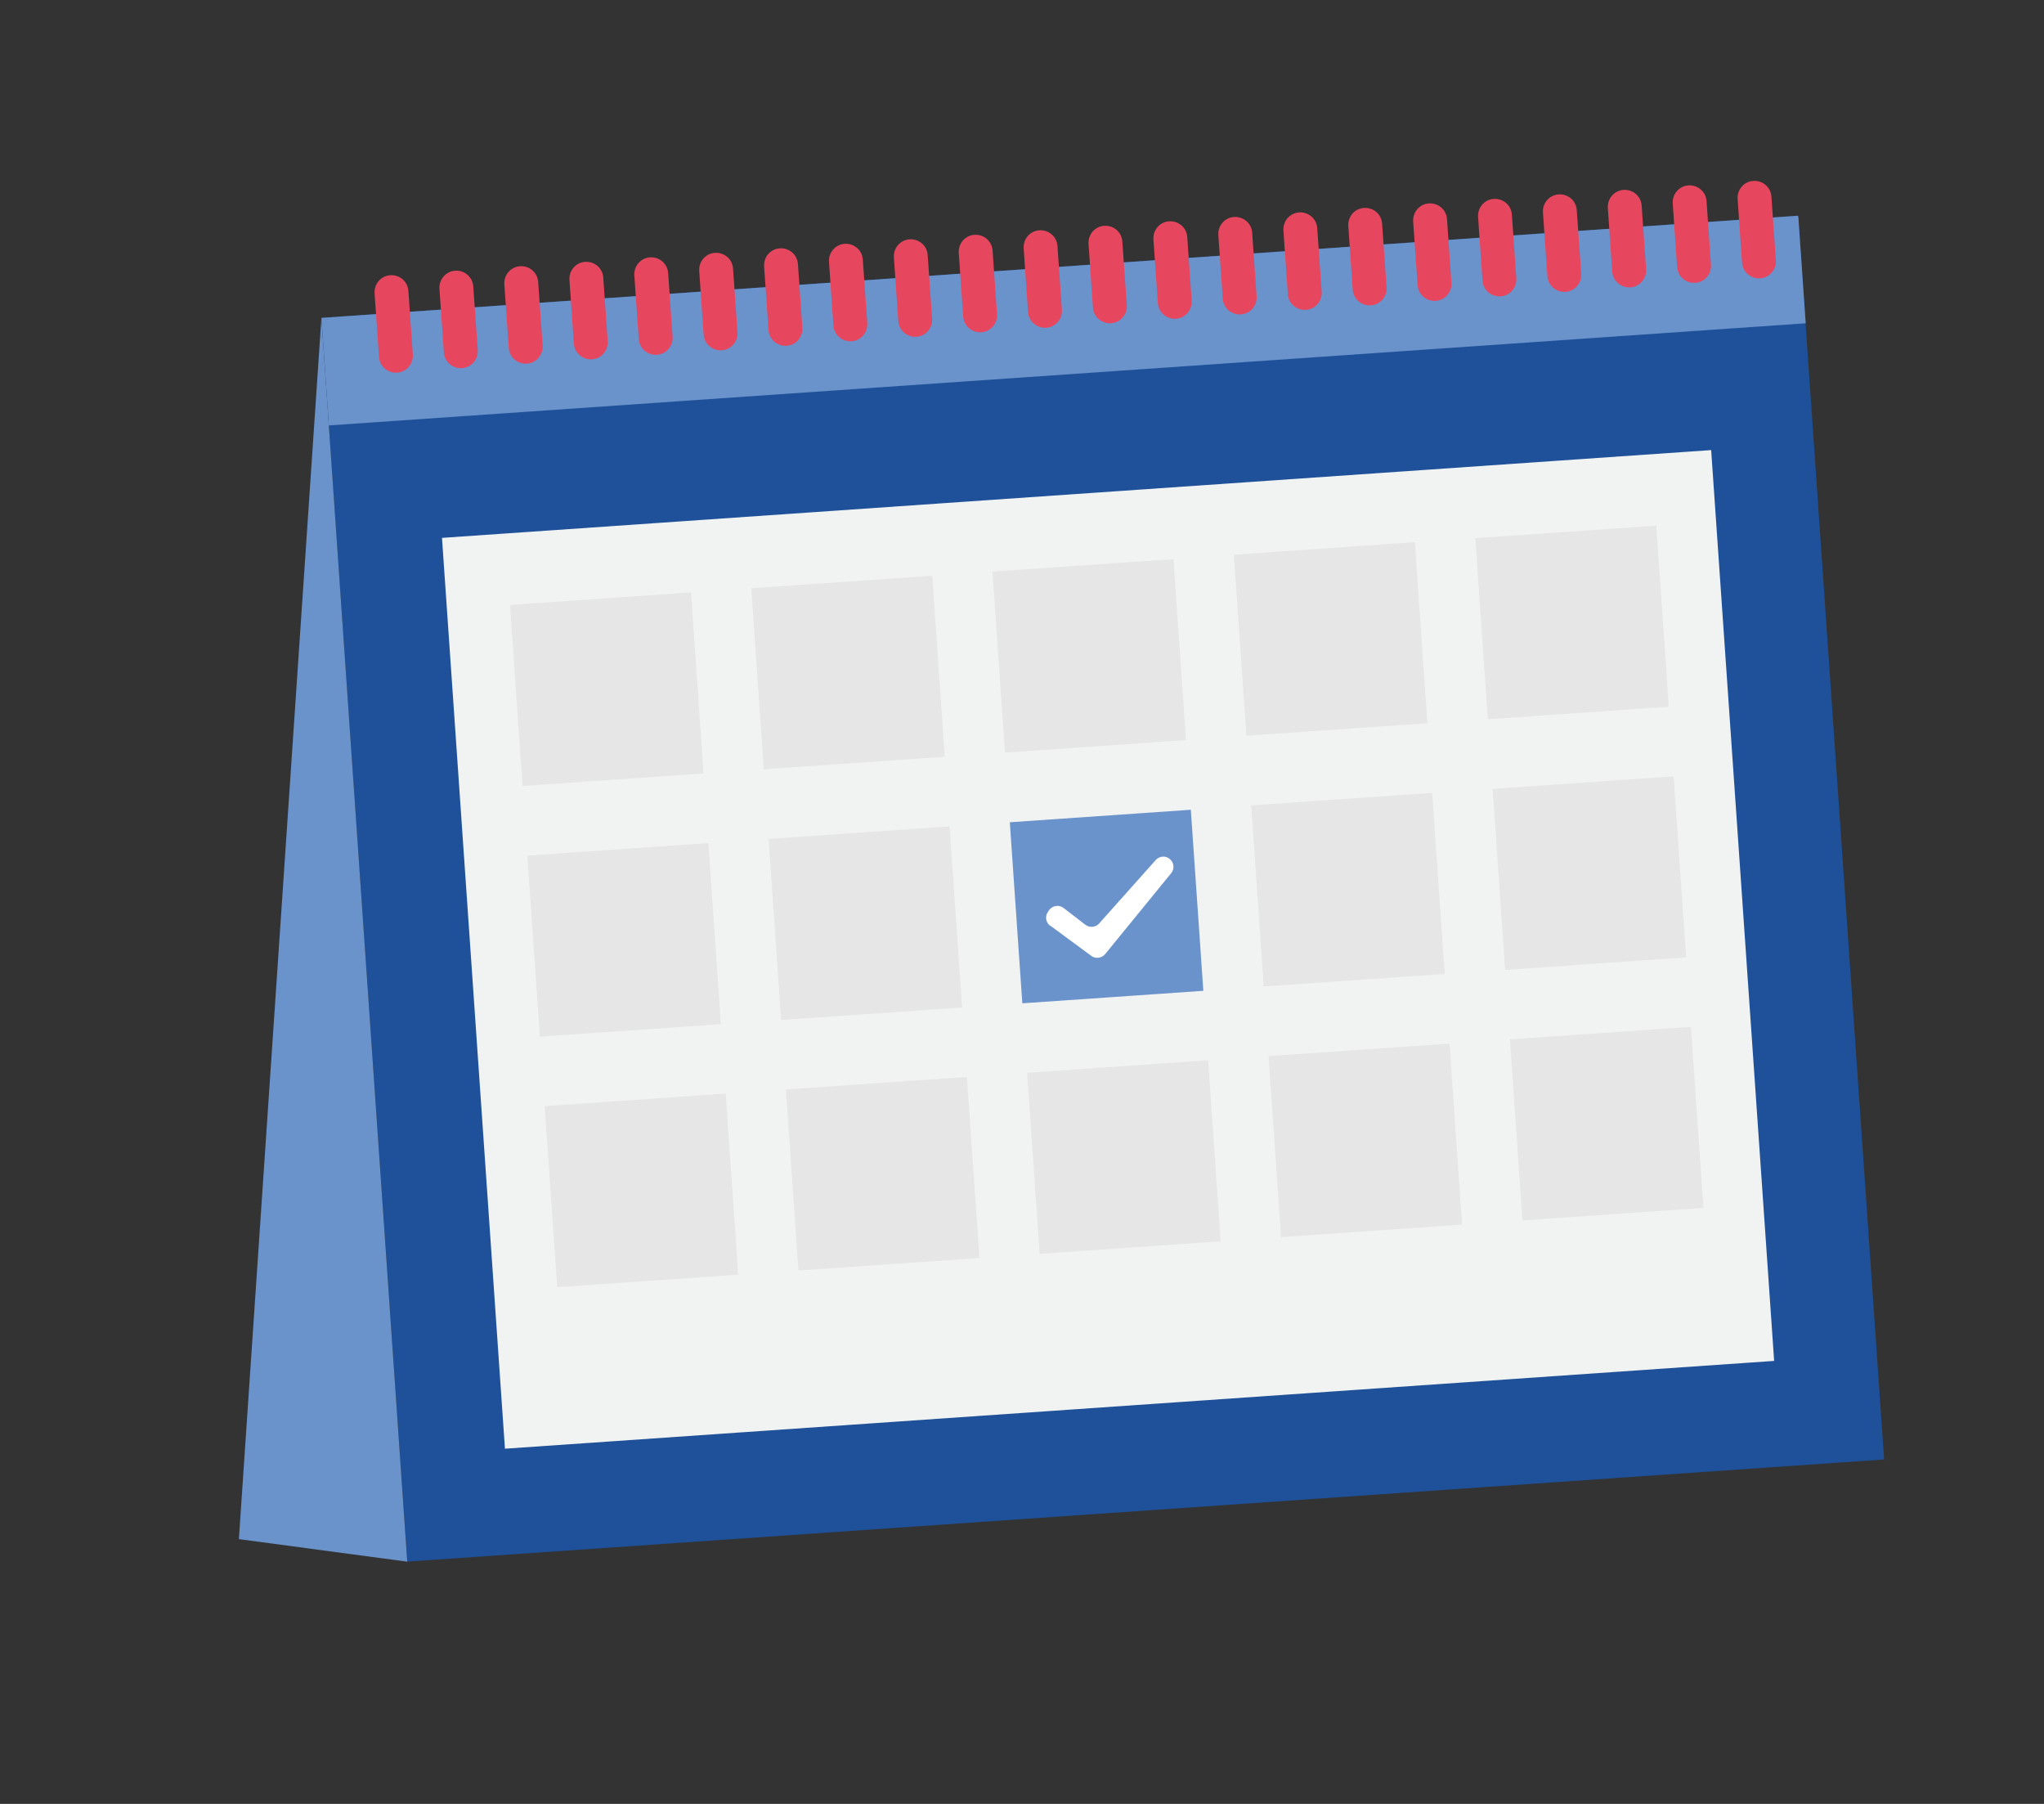 <svg width="85" height="75" viewBox="0 0 85 75" fill="none" xmlns="http://www.w3.org/2000/svg">
<rect x="0" y="0" width="85" height="75" fill="#333333" stroke="none"/>
<g clip-path="url(#clip0_18_40)">
<path d="M13.363 13.215L16.939 64.926L78.351 60.679L74.775 8.968L13.363 13.215Z" fill="#1E5199"/>
<path d="M18.38 22.363L20.998 60.232L73.778 56.582L71.159 18.713L18.38 22.363Z" fill="#F1F2F2"/>
<path d="M13.366 13.222L9.934 63.992L16.936 64.929L13.366 13.222Z" fill="#6A92CB"/>
<path d="M13.368 13.216L13.677 17.688L75.09 13.441L74.781 8.968L13.368 13.216Z" fill="#6A92CB"/>
<path d="M17.168 14.742C17.192 15.132 16.903 15.47 16.513 15.494C16.123 15.518 15.785 15.23 15.761 14.839L15.577 12.195C15.552 11.804 15.841 11.467 16.231 11.443C16.622 11.418 16.959 11.707 16.983 12.097L17.168 14.742Z" fill="#E7475E"/>
<path d="M19.866 14.555C19.89 14.945 19.602 15.282 19.211 15.307C18.821 15.331 18.484 15.043 18.459 14.652L18.275 12.008C18.251 11.617 18.539 11.28 18.93 11.255C19.32 11.231 19.657 11.52 19.681 11.91L19.866 14.555Z" fill="#E7475E"/>
<path d="M22.564 14.367C22.588 14.758 22.3 15.095 21.91 15.119C21.519 15.144 21.182 14.855 21.158 14.465L20.973 11.82C20.949 11.43 21.238 11.093 21.628 11.068C22.018 11.044 22.355 11.332 22.38 11.723L22.564 14.367Z" fill="#E7475E"/>
<path d="M25.271 14.186C25.296 14.576 25.007 14.914 24.617 14.938C24.227 14.962 23.889 14.674 23.865 14.283L23.681 11.639C23.656 11.248 23.945 10.911 24.335 10.887C24.725 10.862 25.063 11.151 25.087 11.541L25.271 14.186V14.186Z" fill="#E7475E"/>
<path d="M27.97 13.999C27.994 14.389 27.706 14.726 27.315 14.751C26.925 14.775 26.587 14.486 26.563 14.096L26.379 11.451C26.354 11.061 26.643 10.724 27.033 10.699C27.424 10.675 27.761 10.964 27.785 11.354L27.97 13.999Z" fill="#E7475E"/>
<path d="M30.668 13.811C30.692 14.202 30.404 14.539 30.013 14.563C29.623 14.588 29.286 14.299 29.261 13.909L29.077 11.264C29.053 10.874 29.341 10.537 29.732 10.512C30.122 10.488 30.459 10.776 30.484 11.167L30.668 13.811Z" fill="#E7475E"/>
<path d="M33.366 13.624C33.391 14.014 33.102 14.351 32.712 14.376C32.321 14.4 31.984 14.112 31.96 13.721L31.775 11.077C31.751 10.686 32.04 10.349 32.43 10.325C32.82 10.3 33.157 10.589 33.182 10.979L33.366 13.624Z" fill="#E7475E"/>
<path d="M36.065 13.437C36.089 13.827 35.8 14.164 35.41 14.189C35.02 14.213 34.682 13.924 34.658 13.534L34.474 10.889C34.449 10.499 34.738 10.162 35.128 10.137C35.519 10.113 35.856 10.402 35.88 10.792L36.065 13.437V13.437Z" fill="#E7475E"/>
<path d="M38.763 13.249C38.787 13.64 38.499 13.977 38.108 14.001C37.718 14.026 37.381 13.737 37.356 13.347L37.172 10.702C37.148 10.312 37.436 9.974 37.827 9.95C38.217 9.926 38.554 10.214 38.578 10.605L38.763 13.249Z" fill="#E7475E"/>
<path d="M41.461 13.062C41.486 13.452 41.197 13.79 40.807 13.814C40.416 13.838 40.079 13.55 40.055 13.159L39.87 10.515C39.846 10.124 40.134 9.787 40.525 9.763C40.915 9.738 41.252 10.027 41.277 10.417L41.461 13.062V13.062Z" fill="#E7475E"/>
<path d="M44.159 12.875C44.184 13.265 43.895 13.602 43.505 13.627C43.114 13.651 42.777 13.362 42.753 12.972L42.569 10.327C42.544 9.937 42.833 9.6 43.223 9.575C43.614 9.551 43.951 9.84 43.975 10.23L44.159 12.875Z" fill="#E7475E"/>
<path d="M46.858 12.687C46.882 13.078 46.593 13.415 46.203 13.439C45.813 13.464 45.476 13.175 45.451 12.785L45.267 10.14C45.242 9.75 45.531 9.412 45.921 9.388C46.312 9.364 46.649 9.652 46.673 10.043L46.858 12.687Z" fill="#E7475E"/>
<path d="M49.556 12.5C49.58 12.89 49.292 13.227 48.901 13.252C48.511 13.276 48.174 12.988 48.149 12.597L47.965 9.953C47.941 9.562 48.229 9.225 48.62 9.201C49.01 9.176 49.347 9.465 49.372 9.855L49.556 12.5V12.5Z" fill="#E7475E"/>
<path d="M52.256 12.32C52.28 12.71 51.992 13.048 51.601 13.072C51.211 13.096 50.874 12.808 50.849 12.418L50.665 9.773C50.641 9.382 50.929 9.045 51.319 9.021C51.71 8.996 52.047 9.285 52.072 9.675L52.256 12.32Z" fill="#E7475E"/>
<path d="M54.962 12.131C54.986 12.521 54.697 12.859 54.307 12.883C53.917 12.908 53.579 12.619 53.555 12.229L53.371 9.584C53.346 9.194 53.635 8.856 54.025 8.832C54.416 8.808 54.753 9.096 54.777 9.486L54.962 12.131Z" fill="#E7475E"/>
<path d="M57.66 11.944C57.684 12.334 57.396 12.671 57.005 12.696C56.615 12.72 56.278 12.432 56.253 12.041L56.069 9.397C56.045 9.006 56.333 8.669 56.724 8.645C57.114 8.62 57.451 8.909 57.475 9.299L57.66 11.944V11.944Z" fill="#E7475E"/>
<path d="M60.358 11.757C60.383 12.147 60.094 12.484 59.704 12.508C59.313 12.533 58.976 12.244 58.952 11.854L58.767 9.209C58.743 8.819 59.031 8.482 59.422 8.457C59.812 8.433 60.149 8.721 60.174 9.112L60.358 11.757Z" fill="#E7475E"/>
<path d="M63.056 11.569C63.081 11.96 62.792 12.297 62.402 12.321C62.011 12.346 61.674 12.057 61.65 11.667L61.466 9.022C61.441 8.632 61.73 8.294 62.12 8.27C62.511 8.246 62.848 8.534 62.872 8.924L63.056 11.569V11.569Z" fill="#E7475E"/>
<path d="M65.755 11.382C65.779 11.772 65.49 12.109 65.1 12.134C64.71 12.158 64.373 11.87 64.348 11.479L64.164 8.835C64.139 8.444 64.428 8.107 64.818 8.083C65.209 8.058 65.546 8.347 65.57 8.737L65.755 11.382V11.382Z" fill="#E7475E"/>
<path d="M68.453 11.194C68.477 11.585 68.189 11.922 67.798 11.947C67.408 11.971 67.071 11.682 67.046 11.292L66.862 8.647C66.838 8.257 67.126 7.92 67.517 7.895C67.907 7.871 68.244 8.159 68.269 8.55L68.453 11.194Z" fill="#E7475E"/>
<path d="M71.151 11.007C71.176 11.398 70.887 11.735 70.497 11.759C70.106 11.784 69.769 11.495 69.745 11.105L69.561 8.46C69.536 8.07 69.825 7.732 70.215 7.708C70.605 7.684 70.943 7.972 70.967 8.362L71.151 11.007Z" fill="#E7475E"/>
<path d="M73.85 10.82C73.874 11.21 73.585 11.547 73.195 11.572C72.805 11.596 72.468 11.308 72.443 10.917L72.259 8.273C72.234 7.882 72.523 7.545 72.913 7.521C73.304 7.496 73.641 7.785 73.665 8.175L73.85 10.82V10.82Z" fill="#E7475E"/>
<path d="M61.87 29.902L69.397 29.382L68.877 21.855L61.35 22.376L61.87 29.902Z" fill="#E6E6E6"/>
<path d="M51.831 30.59L59.358 30.069L58.837 22.542L51.31 23.063L51.831 30.59Z" fill="#E6E6E6"/>
<path d="M41.793 31.291L49.319 30.77L48.799 23.244L41.272 23.764L41.793 31.291Z" fill="#E6E6E6"/>
<path d="M31.762 31.984L39.289 31.464L38.768 23.937L31.241 24.457L31.762 31.984Z" fill="#E6E6E6"/>
<path d="M21.73 32.678L29.257 32.157L28.736 24.63L21.209 25.151L21.73 32.678Z" fill="#E6E6E6"/>
<path d="M62.592 40.326L70.119 39.805L69.598 32.278L62.071 32.799L62.592 40.326Z" fill="#E6E6E6"/>
<path d="M52.552 41.013L60.079 40.492L59.558 32.965L52.031 33.486L52.552 41.013Z" fill="#E6E6E6"/>
<path d="M42.514 41.714L50.041 41.194L49.52 33.667L41.993 34.187L42.514 41.714Z" fill="#6A92CB"/>
<path d="M32.483 42.407L40.01 41.887L39.489 34.36L31.962 34.88L32.483 42.407Z" fill="#E6E6E6"/>
<path d="M22.451 43.101L29.978 42.58L29.457 35.053L21.93 35.574L22.451 43.101Z" fill="#E6E6E6"/>
<path d="M63.311 50.741L70.838 50.221L70.318 42.694L62.791 43.214L63.311 50.741Z" fill="#E6E6E6"/>
<path d="M53.273 51.436L60.8 50.915L60.279 43.389L52.752 43.909L53.273 51.436Z" fill="#E6E6E6"/>
<path d="M43.235 52.13L50.761 51.609L50.241 44.082L42.714 44.603L43.235 52.13Z" fill="#E6E6E6"/>
<path d="M33.203 52.823L40.73 52.303L40.209 44.776L32.682 45.296L33.203 52.823Z" fill="#E6E6E6"/>
<path d="M23.172 53.516L30.699 52.996L30.178 45.469L22.651 45.989L23.172 53.516Z" fill="#E6E6E6"/>
<path d="M43.679 38.487L45.381 39.741C45.563 39.875 45.812 39.84 45.956 39.671L48.704 36.304C48.846 36.128 48.827 35.876 48.657 35.724C48.485 35.565 48.217 35.581 48.059 35.76L45.707 38.396C45.561 38.557 45.311 38.584 45.137 38.449L44.228 37.749C44.036 37.602 43.758 37.65 43.62 37.848L43.573 37.92C43.448 38.108 43.491 38.362 43.673 38.496L43.679 38.487Z" fill="white"/>
</g>
<defs>
<clipPath id="clip0_18_40">
<rect width="74.43" height="60.549" fill="white" transform="translate(0 14.707) rotate(-11.396)"/>
</clipPath>
</defs>
</svg>
